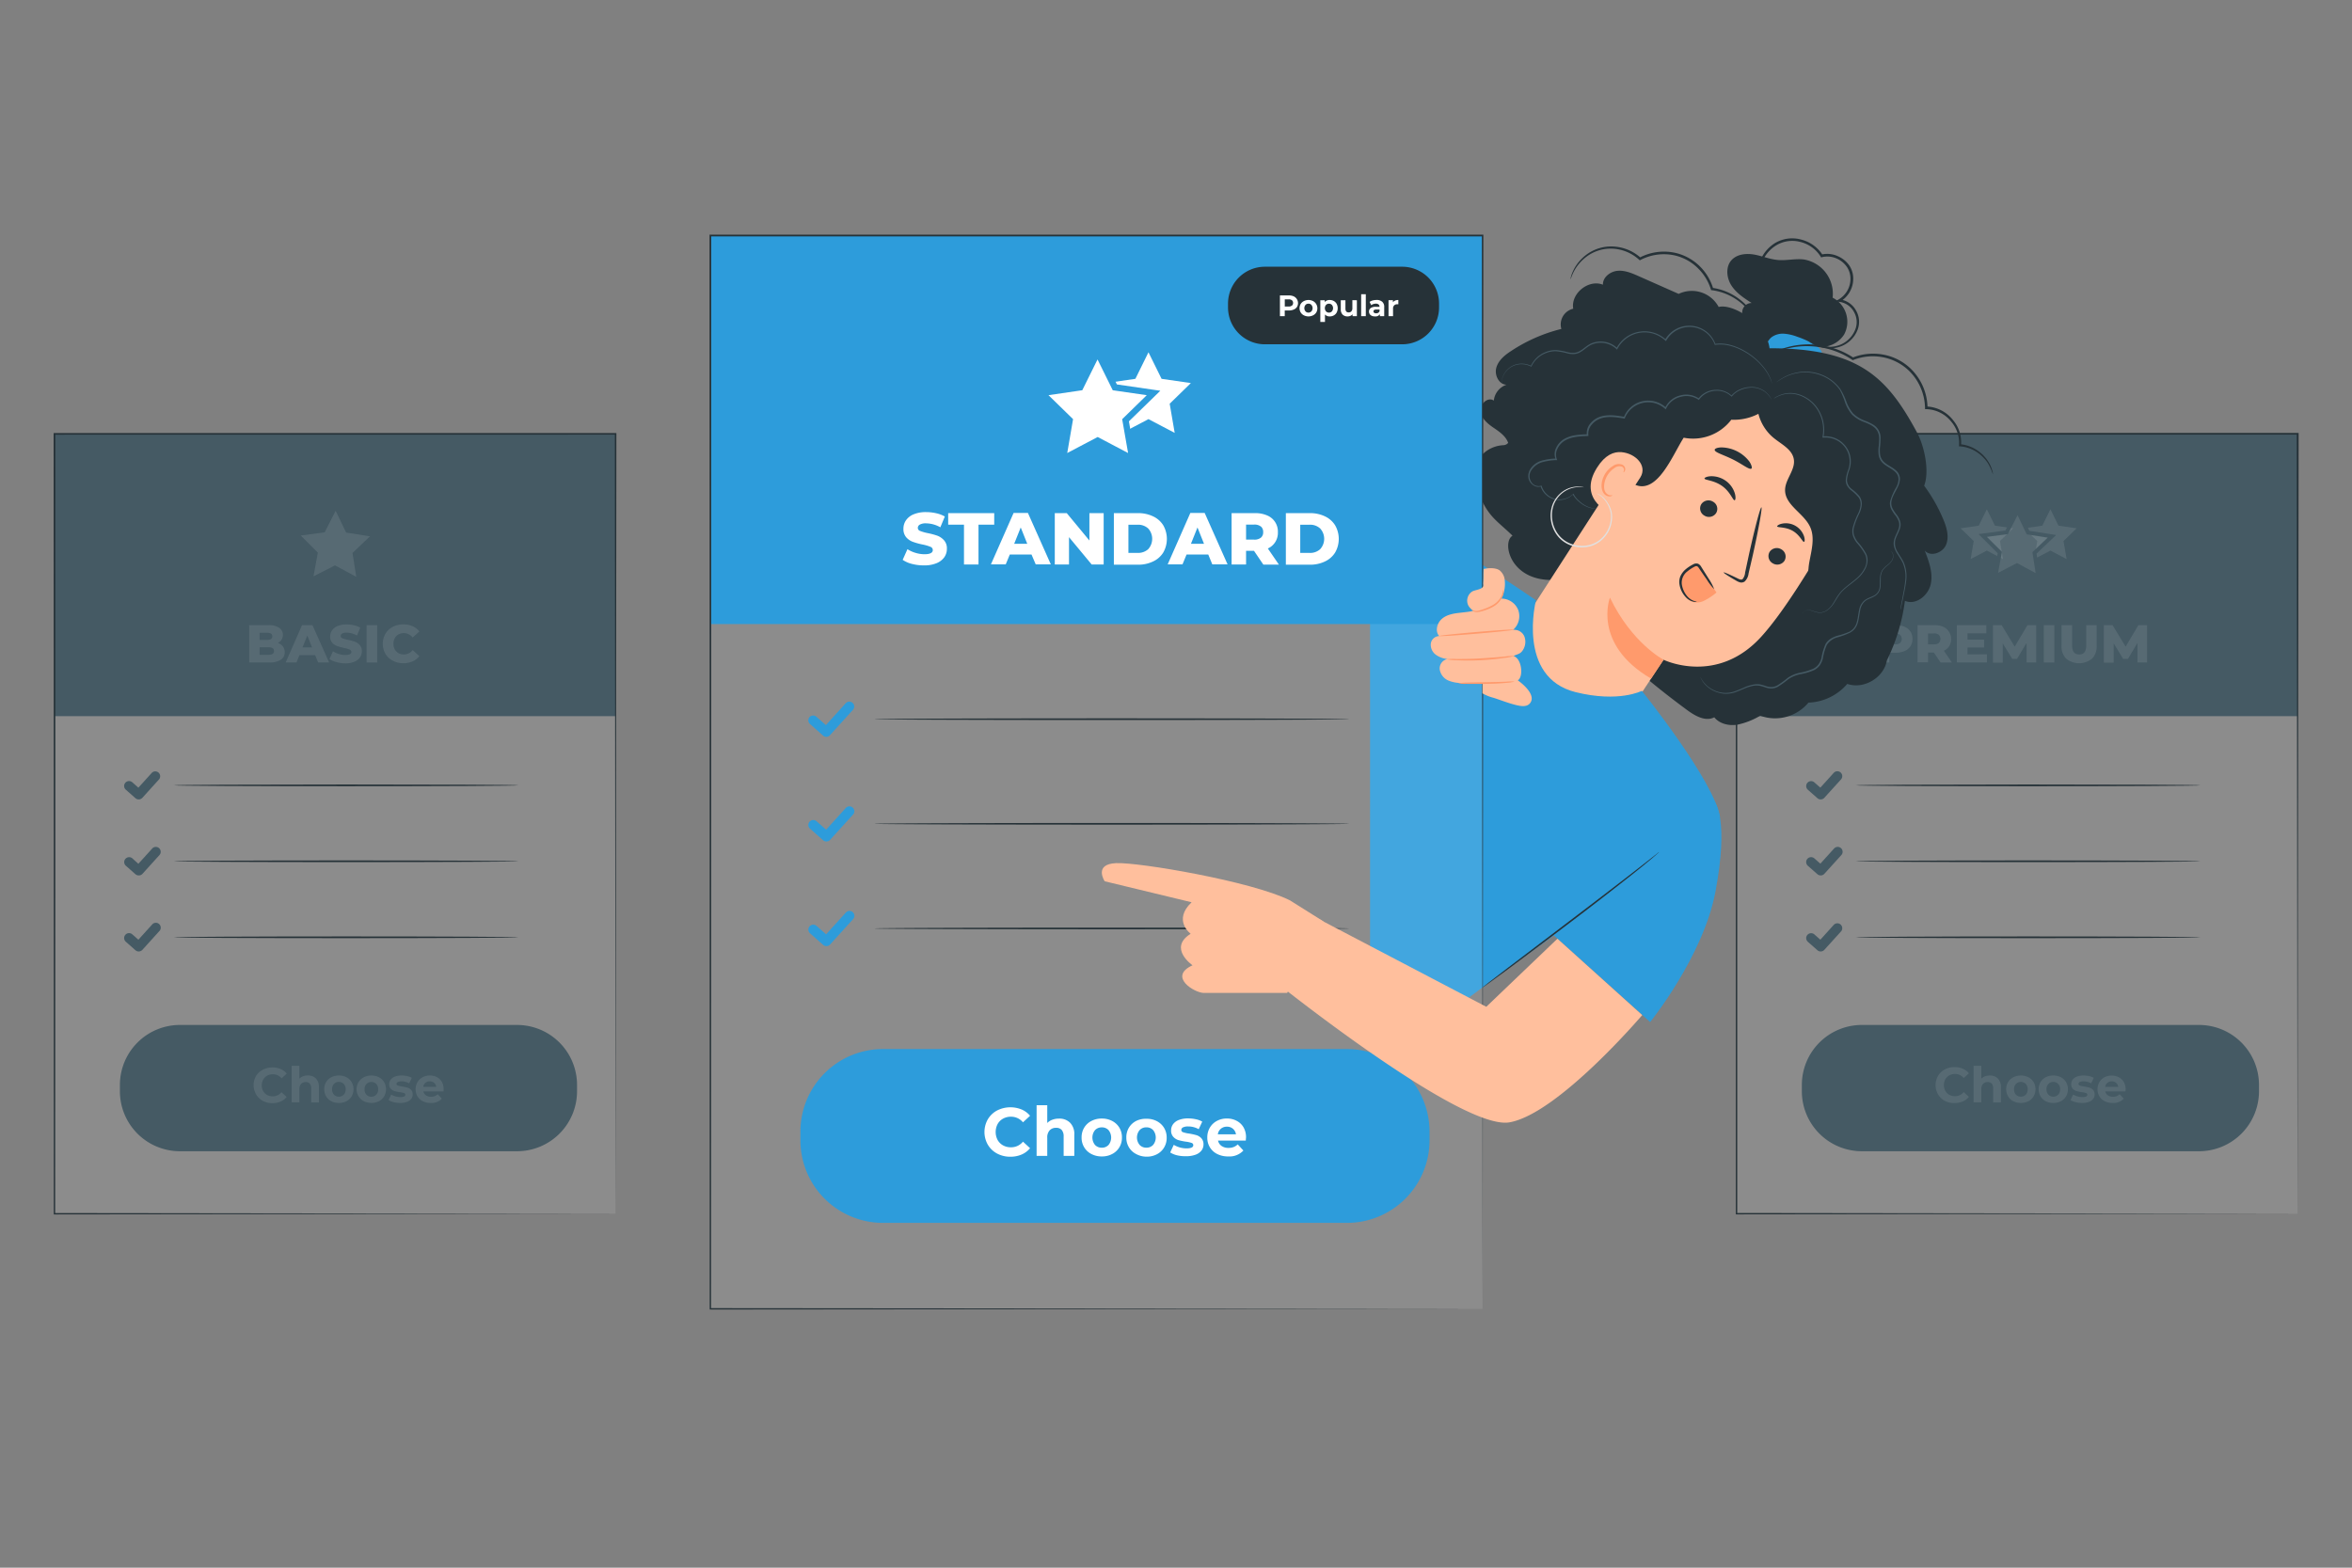 <svg width="240" height="160" fill="none" xmlns="http://www.w3.org/2000/svg"><rect width="100%" height="100%" fill="#808080" stroke="none"/><path d="M234.447 44.282h-57.264v79.595h57.264V44.281z" fill="#fff" fill-opacity=".1"/><path d="M234.447 44.282h-57.264v28.81h57.264v-28.81z" fill="#455A64"/><path d="M224.53 80.152c0 .05-7.874.09-17.583.09s-17.583-.04-17.583-.09c0-.05 7.871-.087 17.583-.087 9.713 0 17.583.03 17.583.087zm0 7.75c0 .047-7.874.087-17.583.087s-17.583-.04-17.583-.087c0-.046 7.871-.087 17.583-.087 9.713 0 17.583.04 17.583.087zm0 7.761c0 .047-7.874.087-17.583.087s-17.583-.04-17.583-.087c0-.047 7.871-.09 17.583-.09 9.713 0 17.583.04 17.583.09z" fill="#263238"/><path d="M224.384 104.608h-34.396a6.126 6.126 0 00-6.126 6.126v.637a6.126 6.126 0 006.126 6.126h34.396a6.126 6.126 0 006.126-6.126v-.637a6.126 6.126 0 00-6.126-6.126z" fill="#455A64"/><path d="M194.353 63.973a1.271 1.271 0 01.794 1.238 1.33 1.33 0 01-.204.744 1.359 1.359 0 01-.59.487c-.284.12-.59.18-.898.173h-.667v1.001h-1.078v-3.813h1.742c.309-.01.616.049.901.17zm-.461 1.648a.592.592 0 000-.824.732.732 0 00-.5-.147h-.601v1.115h.611c.175.01.348-.04.49-.144zm3.444.978h-.598v1h-1.067v-3.796h1.735c.308-.008.614.051.897.173a1.391 1.391 0 01.604 1.959 1.333 1.333 0 01-.554.48l.821 1.198h-1.154l-.684-1.014zm.514-1.802a.736.736 0 00-.501-.147h-.611v1.115h.601a.752.752 0 00.5-.144.593.593 0 000-.824h.011zm4.894 1.982v.83h-3.06v-3.806h3.003v.834h-1.922v.64h1.692v.808h-1.692v.697l1.979-.003zm4.05.831v-2.002l-.981 1.645h-.477l-.974-1.592v1.965h-1.001v-3.823h.887L205.583 66l1.304-2.198h.888v3.81l-.981-.003zm1.755-3.807h1.078v3.81h-1.078v-3.81zm2.283 3.42a1.754 1.754 0 01-.471-1.312v-2.108h1.078v2.078c0 .61.24.915.724.915s.717-.304.717-.915v-2.078h1.061v2.112a1.74 1.74 0 01-.47 1.311 2.11 2.11 0 01-2.639 0v-.003zm7.28.387v-2.002l-.978 1.645h-.48l-.974-1.592v1.965h-1.001v-3.823h.887L216.901 66l1.304-2.198h.888v3.81l-.981-.003zm-19.663 44.745a1.728 1.728 0 01-.687-.667 1.886 1.886 0 010-1.888c.165-.276.403-.502.687-.651a2.055 2.055 0 011.001-.237c.286-.005.569.05.831.164.244.102.459.261.627.463l-.527.487a1.141 1.141 0 00-.891-.417 1.193 1.193 0 00-.587.147 1.029 1.029 0 00-.403.401c-.097.18-.146.382-.144.587a1.2 1.2 0 00.144.587c.093.17.233.31.403.404.18.098.383.147.587.143a1.123 1.123 0 00.891-.42l.527.487a1.653 1.653 0 01-.627.47c-.265.11-.55.164-.837.161a2.034 2.034 0 01-.995-.221zm5.409-2.285a1.204 1.204 0 01.314.901v1.545h-.791v-1.438a.71.71 0 00-.14-.481.543.543 0 00-.188-.125.547.547 0 00-.223-.035.653.653 0 00-.258.041.649.649 0 00-.219.143.773.773 0 00-.177.55v1.335h-.79v-3.73h.79v1.314c.109-.106.238-.188.381-.24.155-.057.319-.086.484-.083a1.108 1.108 0 01.817.303zm1.582 2.322a1.334 1.334 0 01-.534-.501 1.445 1.445 0 010-1.448c.128-.212.313-.384.534-.497a1.746 1.746 0 011.541 0c.22.114.403.286.531.497a1.45 1.45 0 010 1.448 1.333 1.333 0 01-.531.501 1.77 1.77 0 01-1.541 0zm1.271-.667a.764.764 0 00.194-.551.748.748 0 00-.194-.547.722.722 0 00-.229-.154.72.72 0 00-.542 0 .715.715 0 00-.23.154.74.74 0 00-.197.547.758.758 0 00.197.551.72.72 0 001.001 0zm2.038.667a1.361 1.361 0 01-.534-.501 1.48 1.48 0 010-1.448c.129-.212.314-.384.534-.497.24-.122.505-.184.774-.18.267-.005.531.057.768.18.22.113.405.285.533.497a1.472 1.472 0 010 1.448 1.352 1.352 0 01-.533.501 1.65 1.65 0 01-.768.177 1.677 1.677 0 01-.774-.177zm1.271-.668a.763.763 0 00.197-.55.743.743 0 00-.197-.547.663.663 0 00-.497-.207.667.667 0 00-.5.207.73.73 0 00-.2.547.759.759 0 00.2.55.654.654 0 00.5.204.67.67 0 00.501-.21l-.004.006zm1.779.761a1.642 1.642 0 01-.517-.21l.263-.567c.136.086.285.15.441.19.164.048.335.073.507.073.333 0 .5-.08.5-.247a.175.175 0 00-.137-.166 1.997 1.997 0 00-.42-.087 3.955 3.955 0 01-.55-.117.837.837 0 01-.378-.233.674.674 0 01-.16-.474.744.744 0 01.15-.457.971.971 0 01.434-.314c.214-.077.44-.114.668-.11.193 0 .385.021.573.063.166.034.326.093.474.174l-.263.564a1.553 1.553 0 00-.784-.204.804.804 0 00-.381.07.214.214 0 00-.127.184.187.187 0 00.137.177c.141.045.287.077.434.096.184.029.367.068.547.117.142.042.27.122.37.23.11.13.166.297.157.467a.715.715 0 01-.15.451 1 1 0 01-.444.307 1.954 1.954 0 01-.69.107c-.221 0-.441-.029-.654-.084zm5.085-1.094h-2.059a.637.637 0 00.264.4.88.88 0 00.517.147c.129.001.256-.02.377-.063a.924.924 0 00.304-.2l.42.453a1.398 1.398 0 01-1.121.441 1.832 1.832 0 01-.817-.177 1.328 1.328 0 01-.547-.501 1.462 1.462 0 010-1.444c.124-.212.304-.385.52-.501a1.62 1.62 0 011.465 0c.213.113.39.284.51.494.126.229.19.486.184.747 0 0-.004.07-.017.204zm-1.845-.878a.646.646 0 00-.224.417h1.335a.645.645 0 00-.667-.567.668.668 0 00-.444.15z" fill="#fff" fill-opacity=".1"/><path d="M185.788 81.59a.497.497 0 01-.334-.124l-.981-.864a.506.506 0 01-.042-.71.503.503 0 01.709-.04l.611.536 1.381-1.528a.504.504 0 01.688-.018.503.503 0 01.056.686l-1.715 1.891a.495.495 0 01-.373.17zm0 7.757a.497.497 0 01-.334-.123l-.981-.861a.512.512 0 01-.169-.347.502.502 0 01.836-.407l.611.537 1.381-1.525a.507.507 0 01.35-.185.5.5 0 01.394.852l-1.715 1.892a.487.487 0 01-.373.167zm0 7.761a.497.497 0 01-.334-.124l-.981-.864a.506.506 0 01-.042-.709.503.503 0 01.709-.042l.611.537 1.381-1.528a.504.504 0 01.688-.018.503.503 0 01.056.686l-1.715 1.891a.496.496 0 01-.373.17z" fill="#455A64"/><path d="M209.226 51.978l.824 1.672 1.849.27-1.338 1.301.317 1.839-1.652-.868-1.651.867.313-1.838-1.334-1.301 1.845-.27.827-1.672zm-6.488 0l.827 1.672 1.845.27-1.334 1.301.313 1.839-1.651-.868-1.652.867.317-1.838-1.338-1.301 1.848-.27.825-1.672z" fill="#fff" fill-opacity=".1"/><path d="M207.985 58.872l-2.172-1.171-2.192 1.12.443-2.422-1.745-1.741 2.443-.327 1.114-2.199 1.068 2.222 2.435.384-1.785 1.702.391 2.432z" fill="#fff" fill-opacity=".1"/><path d="M201.89 54.51l2.742-.363 1.251-2.466 1.195 2.493 2.732.43-2.002 1.905.438 2.733-2.433-1.315-2.462 1.258.497-2.72-1.958-1.954zm7.06.361l-2.139-.334-.938-1.955-.981 1.932-2.148.28 1.531 1.528-.387 2.142 1.929-1 1.905 1.03-.334-2.138 1.562-1.485z" fill="#455A64"/><path d="M234.441 123.876l-.081-79.595.081.08h-57.258l.087-.086v79.595l-.07-.071 57.264.071-57.264.07h-.074V44.188h57.428v.076c-.077 47.065-.113 78.928-.113 79.612zm-46.274-89.721a2.747 2.747 0 00.212-2.132 2.762 2.762 0 00-1.376-1.642 3.543 3.543 0 00-2.943-3.9c-.861-.103-1.732.123-2.596.057-.864-.067-1.611-.4-2.432-.55-.821-.15-1.765-.064-2.336.55-.624.667-.53 1.798-.033 2.582.497.784 1.298 1.305 2.075 1.805a.962.962 0 00-.954.834c-.049.474.08.95.36 1.335a4.214 4.214 0 003.971 1.888l2.179-.063a2.76 2.76 0 003.873-.764z" fill="#263238"/><path d="M181.285 36.307a.913.913 0 01-.975-.73 1.239 1.239 0 01.491-1.182 1.944 1.944 0 011.271-.334c.448.038.889.14 1.308.304a8.67 8.67 0 011.878.88c.213.125.395.295.534.498a.687.687 0 01.04.7c-.18.294-.584.334-.927.334a21.217 21.217 0 01-3.847-.333" fill="#2D9CDB"/><path d="M180.567 35.573c-.257-2.443-3.704-4.635-5.192-4.244a3.112 3.112 0 00-4.084-1.335l-4.057-1.798c-.694-.307-1.421-.624-2.175-.557-.754.066-1.522.667-1.495 1.418-1.465-.584-3.297.894-3.03 2.452a1.645 1.645 0 00-1.264 1.399c-.028.222-.01.448.053.663a16.426 16.426 0 00-5.111 2.242c-.668.43-1.311.96-1.525 1.712-.214.75.264 1.731 1.044 1.738a1.924 1.924 0 00-1.301 1.621c-.604-.42-1.451.364-1.358 1.095.094.73.717 1.258 1.318 1.668.601.41 1.265.858 1.505 1.552a.663.663 0 01-.471.236c-1.621.08-2.952 1.292-2.972 2.913v.414c0 .74.507 1.808.834 2.469.824 1.668 1.718 2.132 3.053 3.443-1.115.667-.254 4.578 4.06 4.518 4.444 5.552 8.024 9.048 13.746 13.269.818.604 1.882 1.214 2.783.747.534.668 1.475.881 2.319.761a7.525 7.525 0 002.365-.924 4.423 4.423 0 004.922-1.335 5.465 5.465 0 003.963-1.912c1.685.59 3.754-.64 4.041-2.402a19.32 19.32 0 001.842-6.076c1.087.484 2.369-.52 2.629-1.684.26-1.165-.18-2.336-.614-3.46.567.7 1.825.266 2.175-.561.351-.827.074-1.782-.277-2.613a16.25 16.25 0 00-1.952-3.43c.571-1.477.024-4.043-.73-5.438-3.043-5.629-5.902-8.585-15.038-8.591" fill="#263238"/><path d="M170.734 39.75a2.334 2.334 0 013.059-.837l12.135 4.204c3.564 1.835 3.086 7.39 1.101 10.873-2.205 3.87-5.048 8.508-7.307 10.99-4.544 5.005-9.969 2.356-9.969 2.356l-2.669 4.024-3.086 4.708c-1.408-1.308-9.943-10.49-9.943-10.49l16.679-25.828z" fill="#FFBF9D"/><path d="M175.882 58.425c.024-.047.557.183 1.398.594.21.11.421.193.541.08a1.21 1.21 0 00.253-.668l.401-1.878c.59-2.67 1.154-4.795 1.261-4.771.107.023-.284 2.202-.874 4.86-.151.668-.294 1.275-.434 1.873a1.358 1.358 0 01-.404.837.587.587 0 01-.51.074 1.619 1.619 0 01-.364-.17c-.807-.458-1.295-.791-1.268-.831z" fill="#263238"/><path d="M169.753 67.333s-3.223-1.668-5.475-6.34c0 0-1.825 4.742 4.197 8.265l1.278-1.925z" fill="#FF9A6C"/><path d="M178.722 47.821c-.214.16-.918-.444-1.892-.927-.974-.484-1.865-.718-1.862-.981 0-.127.26-.24.687-.25a3.668 3.668 0 012.86 1.454c.227.354.287.628.207.704zm7.236 5.059c-.25.086-.667-.444-1.294-.872-.628-.427-1.252-.667-1.258-.917 0-.123.203-.244.55-.254a2.14 2.14 0 011.245.407c.371.253.654.614.811 1.035.106.327.05.554-.054.6z" fill="#263238"/><path d="M187.583 58.338a4.602 4.602 0 00.784-2.976c-.073-.567-.29-1.114-.304-1.688-.03-1.238.854-2.286 1.298-3.44a5.02 5.02 0 00.281-2.352 5.022 5.022 0 00-.825-2.22c-.754-1.094-1.938-1.874-2.522-3.066-.434-.88-.504-1.915-1.001-2.765-.944-1.669-3.1-2.122-5.005-2.29-1.027.868-1.001 2.266-1.001 3.61a4.68 4.68 0 001.669 3.52c.807.668 1.928 1.182 2.088 2.213.167 1.084-.881 2.025-.894 3.12-.017 1.568 1.939 2.378 2.573 3.813.487 1.105.113 2.376-.101 3.567-.213 1.19-.14 2.649.875 3.31a13.827 13.827 0 002.085-2.356z" fill="#263238"/><path d="M181.02 40.988a23.6 23.6 0 00-8.181-3.92c-.877-.227-1.828-.4-2.669-.057-.737.3-1.271.948-1.731 1.601-1.435 2.04-2.409 5.105-3.003 7.534l1.434 3.337c2.279.944 3.811-3.06 4.935-4.811a4.906 4.906 0 004.858-1.835 5.433 5.433 0 004.357-1.849z" fill="#263238"/><path d="M167.377 48.732c.761-1.215-.5-2.466-1.925-2.586-.781-.066-1.668.284-2.479 1.565-2.175 3.41 1.698 4.895 1.768 4.798.07-.097 1.745-2.359 2.636-3.777z" fill="#FFBF9D"/><path d="M164.522 50.553c0-.023-.087 0-.217 0a.703.703 0 01-.451-.273c-.277-.364-.213-1.128.16-1.755a2.34 2.34 0 01.711-.744.812.812 0 01.737-.17.354.354 0 01.247.387c0 .123-.08.177-.063.197.017.02.107 0 .17-.17a.455.455 0 000-.3.537.537 0 00-.273-.298 1.001 1.001 0 00-.958.134 2.362 2.362 0 00-.814.82c-.417.701-.477 1.569-.074 2.026a.763.763 0 00.601.257c.163-.034.23-.097.224-.11z" fill="#FF9A6C"/><path d="M163.16 51.668l-.04.037a.576.576 0 01-.133.09.916.916 0 01-.628.067 2.483 2.483 0 01-.931-.414 3.487 3.487 0 01-.5-.417 2.322 2.322 0 01-.45-.587h.053a2.004 2.004 0 01-3.337-.838l.064.03a.844.844 0 01-.637-.023 1.163 1.163 0 01-.498-.427 1.079 1.079 0 01-.176-.667c.016-.238.093-.468.223-.668a2.07 2.07 0 011.145-.837 6.166 6.166 0 011.471-.217l-.047.08a1.42 1.42 0 01.04-1.151c.17-.371.445-.685.791-.9a3.23 3.23 0 011.164-.405 9.669 9.669 0 011.248-.096l-.056.07a1.504 1.504 0 01.36-1.181 2.198 2.198 0 011.074-.708c.808-.233 1.635-.09 2.402.037l-.066.04a2.661 2.661 0 011.892-1.63 2.672 2.672 0 012.412.649l-.09.02a2.306 2.306 0 011.591-1.275 2.28 2.28 0 011.875.334h-.07a2.281 2.281 0 011.775-.894 2.24 2.24 0 011.645.61h-.063a2.24 2.24 0 01.874-.65c.294-.133.609-.214.931-.24a2.304 2.304 0 011.471.333l.127.08c.04.03.077.064.11.094.066.054.13.112.19.173.091.099.175.203.251.314.053.09.093.16.126.21l.04.074a.434.434 0 01-.05-.067l-.137-.204a2.705 2.705 0 00-.253-.303 1.965 1.965 0 00-.19-.167l-.11-.09-.127-.077a2.3 2.3 0 00-1.442-.3 2.86 2.86 0 00-.907.247 2.102 2.102 0 00-.837.63l-.031.037-.03-.033a2.124 2.124 0 00-1.584-.574 2.173 2.173 0 00-1.702.897l-.03.044-.04-.03a2.174 2.174 0 00-1.792-.297 2.201 2.201 0 00-1.514 1.214l-.034.073-.057-.053a2.56 2.56 0 00-2.303-.608 2.562 2.562 0 00-1.81 1.549v.047h-.051c-.767-.127-1.574-.264-2.335-.04-.392.118-.741.35-1.001.667a1.4 1.4 0 00-.284.508 1.403 1.403 0 00-.05.58v.066h-.07c-.827.024-1.668.067-2.352.48a1.94 1.94 0 00-.747.845 1.293 1.293 0 00-.044 1.058l.034.076h-.084a6 6 0 00-1.444.21c-.445.126-.83.405-1.088.788a1.075 1.075 0 00-.053 1.201.88.88 0 001.017.417l.047-.017.017.05a1.958 1.958 0 001.538 1.335 1.983 1.983 0 001.668-.53l.033-.034.02.04c.114.213.259.408.431.578.15.153.314.291.49.413.271.201.58.345.908.424.204.053.42.037.614-.047.086-.073.14-.127.143-.12zm-9.946-12.525a1.2 1.2 0 01.02-.287c.044-.275.144-.539.293-.774a2.026 2.026 0 011.001-.834 2.152 2.152 0 011.732.103h-.054a2.769 2.769 0 011.465-1.401 2.719 2.719 0 011.131-.22 6.5 6.5 0 011.201.226c.201.048.408.066.614.054.209-.015.411-.08.591-.187.374-.207.687-.544 1.114-.75a2.46 2.46 0 012.719.47h-.096a3.225 3.225 0 012.312-1.684 3.23 3.23 0 012.742.81h-.093a2.848 2.848 0 012.721-1.417 2.837 2.837 0 012.424 1.88l-.057-.033a3.88 3.88 0 011.652.127c.479.134.938.33 1.368.58a6.737 6.737 0 011.848 1.535c.339.39.612.833.808 1.311.052.126.094.255.126.387.014.044.026.089.034.134 0 0-.054-.18-.187-.507a5.067 5.067 0 00-.824-1.288 6.768 6.768 0 00-1.845-1.498 5.64 5.64 0 00-1.355-.564 3.85 3.85 0 00-1.608-.117h-.04v-.04a2.73 2.73 0 00-2.338-1.78 2.735 2.735 0 00-2.6 1.37l-.037.066-.057-.05a3.112 3.112 0 00-3.971-.236 3.114 3.114 0 00-.927 1.084l-.04.073-.056-.06a2.34 2.34 0 00-2.576-.434c-.404.19-.717.524-1.111.748-.195.113-.413.18-.637.197-.216.01-.431-.01-.641-.06a6.609 6.609 0 00-1.184-.227 2.582 2.582 0 00-1.091.203 2.683 2.683 0 00-1.428 1.335l-.02.04-.037-.02a2.075 2.075 0 00-1.668-.114 2 2 0 00-1.001.798c-.15.23-.254.485-.307.754-.024.197-.024.297-.03.297zm30.685 23.535a.403.403 0 01.184-.28.823.823 0 01.387-.134c.187-.006.375.024.55.09.214.084.439.136.668.157.27-.003.533-.094.747-.26a2.36 2.36 0 00.624-.69c.183-.277.333-.594.57-.901.444-.628 1.161-1.068 1.815-1.635a3.36 3.36 0 00.825-1.044 1.614 1.614 0 00.073-1.351 6.2 6.2 0 00-.868-1.222 2.424 2.424 0 01-.39-.697 1.666 1.666 0 01-.04-.818 7.835 7.835 0 01.587-1.538c.114-.248.189-.513.224-.784a1.245 1.245 0 00-.177-.774 4.649 4.649 0 00-.817-.777 1.775 1.775 0 01-.377-.447 1.103 1.103 0 01-.141-.568 3.93 3.93 0 01.261-1.084c.115-.333.157-.687.123-1.038a2.421 2.421 0 00-.931-1.712 2.5 2.5 0 00-1.755-.503h-.073v-.073a3.842 3.842 0 00-.734-3.083 3.525 3.525 0 00-1.025-.888 3.266 3.266 0 00-1.081-.4 2.86 2.86 0 00-1.594.187 2.644 2.644 0 00-.384.193l-.097.05h-.037l.03-.023.094-.06c.121-.08.25-.148.384-.204a2.803 2.803 0 011.614-.22c.391.063.766.198 1.108.397a3.61 3.61 0 011.058.898 3.924 3.924 0 01.767 3.16l-.06-.064a2.593 2.593 0 012.524 1.308c.173.308.279.649.312 1 .035.366-.009.734-.127 1.082-.133.337-.219.69-.256 1.05a1.193 1.193 0 00.477.925 4.4 4.4 0 01.84.8c.156.256.224.554.194.851a2.728 2.728 0 01-.23.821 7.753 7.753 0 00-.581 1.515c-.054.251-.043.512.034.757.086.242.211.467.37.668a6.1 6.1 0 01.877 1.248c.1.233.14.487.117.74a1.995 1.995 0 01-.197.7 3.382 3.382 0 01-.851 1.075c-.667.574-1.381 1.001-1.815 1.608-.216.3-.387.614-.573.895a2.554 2.554 0 01-.668.704 1.296 1.296 0 01-.79.26 2.293 2.293 0 01-.668-.167 1.382 1.382 0 00-.534-.1.8.8 0 00-.377.117.489.489 0 00-.19.283z" fill="#455A64"/><path d="M193.926 62.201a.315.315 0 010-.087l.043-.25c.04-.223.1-.544.177-.954.077-.41.184-.918.25-1.511a3.579 3.579 0 00-.246-1.97c-.161-.333-.397-.666-.608-1a2.442 2.442 0 01-.257-.584 1.383 1.383 0 01-.026-.667c.09-.45.363-.841.494-1.281a1.15 1.15 0 000-.668 2.221 2.221 0 00-.351-.627c-.159-.2-.3-.414-.42-.64a1.317 1.317 0 01-.114-.785 5.97 5.97 0 01.641-1.474c.124-.235.198-.493.217-.758a.997.997 0 00-.274-.717c-.367-.404-.937-.587-1.361-1.001a1.444 1.444 0 01-.39-.79 3.616 3.616 0 010-.858c.023-.28.053-.557.05-.828a1.575 1.575 0 00-.184-.757c-.26-.464-.774-.687-1.248-.884a3.582 3.582 0 01-1.334-.794 4.002 4.002 0 01-.724-1.275 7.207 7.207 0 00-.531-1.261 4.152 4.152 0 00-1.902-1.468 4.452 4.452 0 00-1.975-.297 4.94 4.94 0 00-1.475.364 5.596 5.596 0 00-.847.46l-.214.133-.076.044.07-.053.207-.147c.266-.186.548-.347.844-.48.472-.208.974-.34 1.488-.391a4.47 4.47 0 012.002.287 4.239 4.239 0 011.952 1.491c.238.396.437.814.593 1.248.159.452.399.872.708 1.238.368.343.806.603 1.284.76.248.1.488.216.718.351a1.542 1.542 0 01.787 1.398c0 .28-.016.561-.047.84a3.47 3.47 0 000 .828c.038.273.162.527.354.724.394.397.964.58 1.365 1.001.203.218.312.507.303.804a1.99 1.99 0 01-.23.804c-.23.494-.547.941-.631 1.442-.041.245-.005.497.104.72.116.22.251.429.404.624.16.2.284.425.367.668.075.24.075.497 0 .737-.14.464-.411.847-.497 1.271-.066.416.029.84.266 1.188.201.354.441.667.604 1.02.265.633.347 1.326.237 2.003-.073.597-.193 1.1-.273 1.515-.08.413-.154.724-.201.95l-.053.247a.422.422 0 01-.04.097z" fill="#455A64"/><path d="M192.918 56.252l.067.034a.45.45 0 01.147.163.873.873 0 01-.094.818 2.267 2.267 0 01-.423.437 2.57 2.57 0 00-.498.507c-.134.235-.204.5-.203.77 0 .291 0 .601-.033.932a1.176 1.176 0 01-.514.887c-.307.204-.668.29-.985.5a1.512 1.512 0 00-.56.968c-.09.39-.117.814-.234 1.238a1.817 1.817 0 01-.277.607 1.661 1.661 0 01-.517.45 7.376 7.376 0 01-1.298.484c-.45.117-.84.398-1.094.788-.19.446-.325.913-.404 1.391a2.12 2.12 0 01-.313.69 1.672 1.672 0 01-.581.481 6.19 6.19 0 01-1.378.41 3.36 3.36 0 00-1.244.514 9.405 9.405 0 01-1.078.775c-.193.106-.41.166-.631.173-.212 0-.424-.037-.624-.11a5.12 5.12 0 00-.57-.167 2.158 2.158 0 00-.567-.017c-.359.06-.709.165-1.041.314-.334.137-.641.274-.954.377a2.774 2.774 0 01-1.749 0 2.961 2.961 0 01-1.144-.667 2.659 2.659 0 01-.514-.668 1.736 1.736 0 01-.12-.267c.166.337.392.64.667.895.325.294.711.513 1.131.64.557.17 1.153.159 1.702-.033.307-.103.614-.24.944-.38.34-.158.699-.27 1.068-.334a2.11 2.11 0 01.594 0c.198.043.393.1.584.167.189.069.389.103.59.103.205-.009.404-.065.584-.163a9.76 9.76 0 001.061-.771 3.463 3.463 0 011.281-.534c.459-.084.907-.22 1.335-.407a1.51 1.51 0 00.537-.444 1.91 1.91 0 00.294-.647c.081-.489.221-.966.417-1.421.122-.217.297-.4.507-.534.209-.13.433-.232.667-.307a8.09 8.09 0 001.278-.424c.186-.107.35-.25.48-.42.121-.173.211-.366.264-.57.113-.408.14-.828.233-1.229.065-.408.283-.776.611-1.027.334-.224.701-.307 1.001-.497a1.075 1.075 0 00.48-.818c.041-.313.02-.627.041-.92.003-.284.081-.561.226-.805.146-.195.319-.368.514-.514.161-.119.303-.26.424-.42a.849.849 0 00.11-.78.517.517 0 00-.197-.218z" fill="#455A64"/><path d="M172.736 57.821a.551.551 0 01.741.167l1.505 2.235.17.247a6.069 6.069 0 01-1.335.874 1.58 1.58 0 01-1.334 0 1.766 1.766 0 01-.708-.84c-.23-.564-.417-1.142-.16-1.692.187-.404.768-.764 1.121-.99z" fill="#FF9A6C"/><path d="M161.612 49.73a2.128 2.128 0 00-.694-.07 2.73 2.73 0 00-1.742.734 2.901 2.901 0 00-.75 1.094c-.178.483-.24 1-.181 1.511a3.34 3.34 0 00.598 1.572c.358.5.859.879 1.438 1.088a3.264 3.264 0 001.798.14 2.95 2.95 0 001.481-.794 3.145 3.145 0 00.915-2.62 2.767 2.767 0 00-.397-1.02 3.013 3.013 0 00-.524-.638 1.801 1.801 0 00-.434-.29.435.435 0 00-.173-.053c.209.096.399.228.563.39a3 3 0 01.858 1.625 3.042 3.042 0 01-.908 2.506 2.82 2.82 0 01-1.411.747 3.159 3.159 0 01-1.715-.14 2.91 2.91 0 01-1.368-1.028 3.222 3.222 0 01-.58-1.501 3.155 3.155 0 01.16-1.452c.151-.401.392-.763.704-1.057a2.76 2.76 0 011.668-.754c.454-.03.691.03.694.01z" fill="#E0E0E0"/><path d="M175.121 52.355a.873.873 0 01-1.194.274.833.833 0 01-.411-.508.83.83 0 01.077-.65.879.879 0 011.195-.273.853.853 0 01.259.211.833.833 0 01.074.946zm6.974 4.868a.882.882 0 01-1.195.274.849.849 0 01-.438-.844.834.834 0 01.105-.317.88.88 0 011.194-.274.839.839 0 01.412.51.849.849 0 01-.078.65zm1.995-1.922c-.143.06-.42-.704-1.174-1.13-.754-.428-1.552-.298-1.572-.454 0-.07.18-.214.534-.28a1.96 1.96 0 012.195 1.264c.117.34.087.577.017.6zm-7.084-4.247c-.176.04-.437-.858-1.284-1.458-.848-.6-1.782-.584-1.795-.76 0-.084.227-.21.647-.231a2.519 2.519 0 011.535.474c.443.318.767.774.921 1.298.11.413.057.66-.024.677zm-3.87 10.356s-.12.047-.333 0a1.558 1.558 0 01-.808-.49 2.448 2.448 0 01-.617-1.258 1.532 1.532 0 01.093-.854c.129-.28.319-.528.558-.724.228-.19.477-.353.744-.484a.605.605 0 01.5-.063.752.752 0 01.334.333l.72 1.148c.238.349.436.722.591 1.114a5.576 5.576 0 01-.767-1c-.241-.334-.498-.718-.771-1.115-.147-.24-.254-.297-.494-.167a3.82 3.82 0 00-.691.457 1.447 1.447 0 00-.58 1.335c.066.427.243.828.514 1.164.181.23.421.408.694.514.193.064.317.067.313.09zm30.226-12.978a5.338 5.338 0 00-.52-1.165 3.959 3.959 0 00-1.028-1.06 3.614 3.614 0 00-1.812-.651h-.103v-.107a3.337 3.337 0 00-.771-2.389 3.376 3.376 0 00-2.566-1.301h-.13v-.13a5.457 5.457 0 00-1.571-3.724 5.236 5.236 0 00-2.83-1.461 5.436 5.436 0 00-2.912.293l-.06.024-.057-.037a8.133 8.133 0 00-3.116-1.254 8.448 8.448 0 00-2.63-.07c-.769.117-1.525.312-2.255.584 0 0 .043-.034.137-.08.093-.047.233-.12.42-.194a7.889 7.889 0 011.668-.457 8.422 8.422 0 012.686 0 8.28 8.28 0 013.22 1.254h-.117a5.617 5.617 0 013.05-.333 5.43 5.43 0 012.979 1.528 5.672 5.672 0 011.642 3.913l-.13-.13a3.623 3.623 0 012.752 1.415c.591.713.878 1.63.801 2.552l-.093-.11c.686.06 1.341.31 1.891.724a3.81 3.81 0 011.028 1.131c.166.278.292.578.374.891.031.112.048.228.053.344z" fill="#263238"/><path d="M181.988 31.239a2.365 2.365 0 01-.961-.394 3.646 3.646 0 01-1.595-2.335 3.363 3.363 0 01.223-2.002 3.774 3.774 0 011.532-1.738 3.44 3.44 0 012.539-.337 3.673 3.673 0 012.269 1.611l-.15-.063a2.617 2.617 0 011.741.19c.464.209.86.543 1.145.964.262.415.393.9.373 1.391a2.699 2.699 0 01-1.351 2.266l-.05-.24a2.216 2.216 0 011.712 1.184 2.282 2.282 0 01.146 1.892 2.93 2.93 0 01-2.355 1.885 3.644 3.644 0 01-2.002-.297 3.164 3.164 0 01-.474-.254c-.1-.07-.15-.106-.147-.113.004-.007.221.127.651.29.613.244 1.28.319 1.932.217a2.773 2.773 0 002.175-1.798 2.057 2.057 0 00-.153-1.705 1.977 1.977 0 00-1.522-1.048l-.43-.033.377-.207a2.444 2.444 0 001.208-2.045 2.19 2.19 0 00-.334-1.238 2.47 2.47 0 00-1.001-.864 2.354 2.354 0 00-1.558-.174l-.097.027-.053-.087a3.414 3.414 0 00-2.095-1.498 3.186 3.186 0 00-2.363.31 3.568 3.568 0 00-1.458 1.615 3.186 3.186 0 00-.24 1.872c.175.922.703 1.74 1.471 2.279.282.188.581.348.895.477zm-21.731-2.746a.614.614 0 01.027-.17c.037-.16.087-.318.15-.47a4.275 4.275 0 011.055-1.532 4.232 4.232 0 012.575-1.155 4.507 4.507 0 013.37 1.158l-.15-.02a5.372 5.372 0 013.707-.487 5.207 5.207 0 012.492 1.395 5.338 5.338 0 011.335 2.248l-.104-.086a5.923 5.923 0 012.733 1.128 6.169 6.169 0 011.558 1.691c.264.424.469.882.607 1.361a2.4 2.4 0 01.104.517 8.127 8.127 0 00-.838-1.798 6.104 6.104 0 00-1.551-1.605 5.8 5.8 0 00-2.643-1.05h-.08l-.023-.077a5.147 5.147 0 00-1.288-2.13 4.942 4.942 0 00-2.362-1.334 5.146 5.146 0 00-3.523.45l-.084.044-.067-.063a4.306 4.306 0 00-3.176-1.125 4.13 4.13 0 00-2.482 1.051 4.487 4.487 0 00-1.085 1.445c-.18.394-.237.62-.257.614z" fill="#263238"/><path d="M139.802 53.553s.36-.64 3.139-.276c2.78.363 13.79 7.987 13.79 7.987s-2.002 7.877 4.054 9.379c4.411 1.094 6.75-.137 6.75-.137s7.383 9.182 7.987 12.926c0 0-35.583 24.896-29.808 22.191l-5.912.066V53.553z" fill="#2D9CDB"/><path d="M174.945 81.746c.097.264 1.475 1.906.11 9.219-1.241 6.643-6.673 13.346-6.673 13.346l-10.83-9.746 17.393-12.819z" fill="#2D9CDB"/><path d="M169.296 86.955c-.05.06-.106.115-.167.164l-.497.433a96.53 96.53 0 01-1.885 1.542 360.822 360.822 0 01-6.34 4.914c-2.492 1.895-4.771 3.594-6.422 4.828l-1.962 1.435-.541.384a.929.929 0 01-.193.123c.053-.055.111-.105.173-.15l.521-.41 1.928-1.478 6.39-4.855a863.174 863.174 0 006.369-4.875l1.918-1.498.518-.407a1.32 1.32 0 01.19-.15z" fill="#263238"/><path d="M151.289 24.045H72.478v109.54h78.811V24.045z" fill="#fff" fill-opacity=".1"/><path d="M151.289 24.045H72.478v39.648h78.811V24.045z" fill="#2D9CDB"/><path d="M143.079 27.222h-14.007a3.764 3.764 0 00-3.764 3.763v.39a3.764 3.764 0 003.764 3.764h14.007a3.763 3.763 0 003.763-3.763v-.39a3.763 3.763 0 00-3.763-3.764zm-5.436 46.179c0 .047-10.837.087-24.196.087-13.36 0-24.203-.04-24.203-.087 0-.046 10.833-.086 24.203-.086 13.369 0 24.196.036 24.196.086zm0 10.677c0 .047-10.837.087-24.196.087-13.36 0-24.203-.04-24.203-.087 0-.046 10.833-.086 24.203-.086 13.369 0 24.196.04 24.196.086zm0 10.681c0 .047-10.837.087-24.196.087-13.36 0-24.203-.04-24.203-.087 0-.047 10.833-.087 24.203-.087 13.369 0 24.196.037 24.196.087z" fill="#263238"/><path d="M137.443 107.067H90.102a8.428 8.428 0 00-8.428 8.428v.884a8.428 8.428 0 008.428 8.428h47.341a8.428 8.428 0 008.428-8.428v-.884a8.428 8.428 0 00-8.428-8.428z" fill="#2D9CDB"/><path d="M93.084 57.56a2.966 2.966 0 01-.974-.42l.487-1.09c.253.163.529.288.818.373.296.092.604.14.914.143.567 0 .854-.143.854-.427a.354.354 0 00-.244-.333 4.403 4.403 0 00-.784-.23 6.84 6.84 0 01-1-.274 1.669 1.669 0 01-.685-.467 1.275 1.275 0 01-.283-.868c-.004-.31.088-.612.263-.867.196-.275.467-.487.781-.61a3.211 3.211 0 011.278-.224c.343 0 .684.04 1.018.116.31.065.608.178.884.334l-.457 1.101a3.04 3.04 0 00-1.452-.404 1.215 1.215 0 00-.644.13.386.386 0 00-.203.334.334.334 0 00.24.314c.25.096.508.17.77.22a7.2 7.2 0 011.002.27c.256.101.484.261.667.467.203.24.306.55.287.864a1.49 1.49 0 01-.26.855c-.2.273-.473.484-.788.61a3.225 3.225 0 01-1.274.227 4.756 4.756 0 01-1.215-.144zm5.282-4.013h-1.612v-1.178h4.698v1.178h-1.605v4.067h-1.481v-4.067zm6.891 3.049h-2.216l-.414 1.001h-1.511l2.312-5.245h1.462l2.335 5.245h-1.541l-.427-1zm-.434-1.094l-.667-1.669-.668 1.669h1.335zm7.796-3.133v5.245h-1.221l-2.316-2.793v2.793h-1.451v-5.245h1.221l2.312 2.796v-2.796h1.455zm1.041.001h2.479a3.486 3.486 0 011.528.333c.426.198.786.515 1.035.914a2.8 2.8 0 010 2.77 2.403 2.403 0 01-1.035.913 3.44 3.44 0 01-1.528.334h-2.479V52.37zm2.419 4.06a1.53 1.53 0 001.084-.38 1.574 1.574 0 000-2.113 1.517 1.517 0 00-1.084-.383h-.934v2.876h.934zm7.214.166h-2.216l-.413 1.001h-1.512l2.312-5.245h1.462l2.335 5.245h-1.558l-.41-1zm-.434-1.094l-.667-1.669-.668 1.669h1.335zm5.101.718h-.81v1.394h-1.478v-5.245h2.395c.424-.009.845.072 1.235.237a1.772 1.772 0 011.094 1.705 1.74 1.74 0 01-1.024 1.668l1.131 1.648h-1.588l-.955-1.408zm.704-2.48a1.04 1.04 0 00-.69-.2h-.824v1.535h.824a1.04 1.04 0 00.69-.2.696.696 0 00.231-.564.727.727 0 00-.221-.57h-.01zm2.546-1.37h2.469a3.489 3.489 0 011.528.333 2.44 2.44 0 011.034.914 2.79 2.79 0 010 2.77 2.423 2.423 0 01-1.034.913 3.44 3.44 0 01-1.528.334h-2.469V52.37zm2.419 4.06c.396.02.784-.117 1.081-.38a1.564 1.564 0 000-2.113 1.505 1.505 0 00-1.081-.383h-.951v2.876h.951zm-1.619-26.185a.765.765 0 01.334 1.084.716.716 0 01-.334.264c-.153.066-.32.098-.487.093h-.427v.584h-.49v-2.119h.917c.167-.003.333.03.487.094zm-.18.947a.33.33 0 00.117-.27.331.331 0 00-.117-.277.513.513 0 00-.333-.093h-.397v.734h.397a.512.512 0 00.323-.094h.01zm1.228.995a.79.79 0 01-.334-.297.868.868 0 010-.868.814.814 0 01.334-.297 1.046 1.046 0 01.921 0 .836.836 0 01.44.846.821.821 0 01-.107.319.795.795 0 01-.333.297 1.05 1.05 0 01-.921 0zm.757-.404a.516.516 0 000-.667.385.385 0 00-.297-.123.395.395 0 00-.3.123.516.516 0 000 .667.398.398 0 00.3.123.392.392 0 00.297-.133v.01zm2.287-1.061c.124.067.226.17.293.293a.964.964 0 010 .881.728.728 0 01-.293.294.818.818 0 01-.411.103.612.612 0 01-.49-.197v.761h-.474v-2.215h.45v.187a.633.633 0 01.514-.21.818.818 0 01.411.103zm-.197 1.06a.516.516 0 000-.666.422.422 0 00-.594 0 .516.516 0 000 .667.42.42 0 00.594 0zm2.552-1.14v1.628h-.44v-.194a.654.654 0 01-.224.164.71.71 0 01-.28.053.703.703 0 01-.511-.183.743.743 0 01-.187-.548v-.92h.474v.85c0 .264.11.394.334.394a.354.354 0 00.27-.11.464.464 0 00.104-.334v-.804l.46.003zm.437-.617h.474v2.245h-.474v-2.245zm2.149.774a.674.674 0 01.203.544v.927h-.44v-.204a.523.523 0 01-.497.227.764.764 0 01-.334-.063.49.49 0 01-.21-.174.486.486 0 01-.03-.456.422.422 0 01.13-.158.87.87 0 01.527-.13h.374a.3.3 0 00-.094-.237.419.419 0 00-.28-.083.762.762 0 00-.257.043.665.665 0 00-.213.11l-.167-.333a1.03 1.03 0 01.317-.147c.125-.033.254-.05.383-.05a.843.843 0 01.588.184zm-.401 1.12a.284.284 0 00.13-.163v-.167h-.333c-.194 0-.29.064-.29.19a.154.154 0 00.017.082.163.163 0 00.056.062c.057.04.125.058.193.053a.396.396 0 00.227-.056zm1.712-1.241a.863.863 0 01.334-.06v.434h-.107a.43.43 0 00-.317.113.449.449 0 00-.117.334v.767h-.46v-1.628h.45v.214a.545.545 0 01.217-.174zm-40.609 87.055a2.41 2.41 0 01-.944-.9 2.614 2.614 0 010-2.599c.227-.38.554-.691.944-.898a3.014 3.014 0 012.503-.1c.334.142.629.362.861.641l-.724.667a1.573 1.573 0 00-1.228-.571 1.627 1.627 0 00-.808.2 1.419 1.419 0 00-.554.554 1.762 1.762 0 000 1.615c.13.233.322.425.554.554.248.135.526.203.808.197a1.546 1.546 0 001.228-.574l.724.667a2.293 2.293 0 01-.865.648 2.893 2.893 0 01-1.151.223 2.827 2.827 0 01-1.348-.324zm7.447-3.146a1.64 1.64 0 01.431 1.241v2.146h-1.088v-1.979a1.003 1.003 0 00-.194-.667.711.711 0 00-.567-.22.855.855 0 00-.667.256c-.177.21-.264.481-.244.754v1.856h-1.087v-5.172h1.087v1.812a1.44 1.44 0 01.524-.334c.214-.078.44-.116.667-.113.209-.011.417.02.613.092.195.073.374.184.525.328zm2.176 3.193a1.827 1.827 0 01-.737-.687 1.873 1.873 0 01-.264-1.001 1.893 1.893 0 01.264-1.001c.177-.292.433-.529.737-.684a2.223 2.223 0 011.061-.247c.368-.007.731.078 1.058.247.303.156.557.392.734.684.179.303.27.649.263 1.001.008.352-.083.699-.263 1.001-.176.293-.43.531-.734.687-.327.17-.69.255-1.058.247a2.223 2.223 0 01-1.061-.247zm1.748-.924a1.207 1.207 0 000-1.515.902.902 0 00-.687-.28.926.926 0 00-.691.28 1.203 1.203 0 000 1.515.926.926 0 00.691.28.906.906 0 00.687-.283v.003zm2.813.924a1.832 1.832 0 01-.734-.687 1.872 1.872 0 01-.263-1.001 1.892 1.892 0 01.263-1.001c.177-.292.431-.528.734-.684a2.217 2.217 0 011.068-.223c.368-.008.731.077 1.058.246.301.157.554.394.73.684.179.303.27.65.264 1.001.008.352-.084.699-.264 1.001a1.837 1.837 0 01-.73.688c-.327.169-.69.254-1.058.247-.373 0-.74-.093-1.068-.271zm1.735-.927a1.197 1.197 0 000-1.515.903.903 0 00-.684-.28.915.915 0 00-.69.28 1.185 1.185 0 000 1.515.915.915 0 00.69.28.91.91 0 00.684-.28zm2.455 1.061a2.386 2.386 0 01-.711-.291l.364-.78a2.57 2.57 0 001.301.363c.461 0 .691-.111.691-.333a.244.244 0 00-.19-.231 2.824 2.824 0 00-.574-.123 5.813 5.813 0 01-.761-.16 1.185 1.185 0 01-.517-.334.917.917 0 01-.22-.667c-.003-.227.07-.449.207-.631.154-.196.361-.344.597-.427.298-.109.614-.161.931-.153a3.57 3.57 0 01.791.086c.228.044.448.125.65.241l-.36.774a2.156 2.156 0 00-1.081-.281c-.18-.01-.36.023-.524.097a.296.296 0 00-.173.25.245.245 0 00.19.244c.194.064.394.109.597.133.254.04.506.095.754.164.194.059.369.168.507.317a.898.898 0 01.217.641 1 1 0 01-.21.62c-.16.195-.372.341-.611.421a2.7 2.7 0 01-.947.15 3.678 3.678 0 01-.918-.09zm7.001-1.509h-2.833a.89.89 0 00.36.551c.211.139.459.209.711.2.177.004.354-.025.521-.087.157-.062.3-.155.42-.273l.577.627a1.929 1.929 0 01-1.545.604 2.431 2.431 0 01-1.124-.247 1.804 1.804 0 01-.751-.687 1.874 1.874 0 01-.263-1.001 1.932 1.932 0 01.26-1.001c.171-.291.419-.529.717-.687a2.067 2.067 0 011.021-.247 2.05 2.05 0 011.001.237c.293.15.536.382.701.667.174.314.262.669.253 1.027 0 0-.013.137-.026.317zm-2.543-1.204a.88.88 0 00-.307.571h1.849a.898.898 0 00-.921-.781.929.929 0 00-.621.21z" fill="#fff"/><path d="M84.322 75.203a.494.494 0 01-.333-.126l-1.335-1.185a.499.499 0 01-.047-.707.504.504 0 01.691-.04l.978.86L86.3 71.77a.5.5 0 01.744.668l-2.359 2.602a.496.496 0 01-.364.163zm.001 10.677a.49.49 0 01-.334-.123l-1.335-1.188a.5.5 0 01-.041-.709.502.502 0 01.709-.042l.977.861 2.026-2.239a.501.501 0 01.744.668l-2.36 2.602a.494.494 0 01-.386.17zm0 10.68a.494.494 0 01-.334-.126l-1.335-1.185a.5.5 0 01-.041-.709.502.502 0 01.709-.041l.977.857 2.026-2.235a.5.5 0 01.744.667l-2.36 2.602a.497.497 0 01-.386.17z" fill="#2D9CDB"/><path d="M117.19 35.953l1.338 2.71 2.989.433-2.162 2.109.511 2.976-2.676-1.405-2.673 1.405.511-2.976-2.162-2.109 2.989-.434 1.335-2.709z" fill="#fff"/><path d="M111.995 35.953l1.768 3.58 3.951.574-2.86 2.786.674 3.934-3.533-1.859-3.53 1.859.674-3.934-2.86-2.786 3.951-.574 1.765-3.58z" fill="#fff"/><path d="M115.959 47.417l-3.967-2.082-3.964 2.082.757-4.41-3.206-3.127 4.431-.644 1.982-4.004 1.978 4.004 4.431.644-3.206 3.123.764 4.414zm-8.972-7.086l2.509 2.448-.594 3.457 3.106-1.635 3.103 1.635-.604-3.453 2.509-2.45-3.47-.503-1.554-3.146-1.555 3.143-3.45.504z" fill="#2D9CDB"/><path d="M151.289 133.589l-.08-109.543.08.08h-78.8l.086-.087c0 40.989 0 78.911-.017 109.543l-.07-.07 78.811.07-78.81.07h-.07v-.07c0-30.632 0-68.554-.017-109.543v-.087h78.961v.077l-.074 109.56z" fill="#263238"/><path d="M112.723 89.944s-1.168-1.755 1.171-1.852c2.339-.097 13.836 1.852 17.733 3.8l3.41 2.142-3.693 7.307h-8.488c-.974 0-3.7-1.668-1.168-2.822 0 0-2.532-1.755-.193-3.217 0 0-1.852-1.364.096-3.216l-8.868-2.142z" fill="#FFBF9D"/><path d="M132.311 92.617l19.352 10.136 7.26-6.947 8.652 7.794s-8.575 10.07-13.543 10.947c-4.968.878-24.316-14.68-24.316-14.68l2.595-7.25zm20.303-31.15l-.18.104a3.402 3.402 0 01-.891.31 3.113 3.113 0 00-.437.08c-.086.047-.167.1-.244.16-.53.31-1.204.334-1.798.41-.668.07-1.385.174-1.905.605-.521.43-.754 1.288-.297 1.785a.883.883 0 00-.864.787 1.263 1.263 0 00.52 1.118c.354.25.769.4 1.201.434a.975.975 0 00-.804 1.09 1.487 1.487 0 00.918 1.122c.472.184.979.261 1.484.227.652-.024 1.305-.01 1.956.04v1.021c.352.205.731.36 1.127.457.878.287 1.445.52 2.236.724.59.153 1.171.227 1.488-.17.764-.955-1.245-2.336-1.245-2.336.591-.334.431-2.225-.447-2.482.434-.214.707-.19.964-.604a1.547 1.547 0 00.154-1.388 1.103 1.103 0 00-1.165-.668 1.86 1.86 0 00.538-2.029 1.84 1.84 0 00-.885-.97 1.866 1.866 0 00-.64-.19.722.722 0 00-.254 0 .333.333 0 00-.103.053c-.147.077-.274.207-.427.31z" fill="#FFBF9D"/><path d="M153.551 59.292a1.465 1.465 0 00-.537-1.088c-.407-.277-1.141-.244-1.625-.137-.03.587 0 .884-.04 1.472 0 .123.036.22-.02.333-.15.29-.788.334-1.081.484a1.11 1.11 0 00-.404 1.471 1.489 1.489 0 001.438.711 2.296 2.296 0 001.461-.79 3.24 3.24 0 00.808-2.456z" fill="#FFBF9D"/><path d="M154.549 64.26c0 .046-1.712.233-3.834.413-2.122.18-3.847.29-3.85.24-.003-.05 1.712-.233 3.834-.413 2.122-.18 3.847-.29 3.85-.24zm0 2.68a5.11 5.11 0 01-1.001.2c-.816.12-1.638.201-2.462.24-.968.05-1.842.04-2.476 0a5 5 0 01-1.021-.1 6.76 6.76 0 011.025-.024c.63 0 1.501 0 2.462-.06.961-.06 1.828-.123 2.456-.187.337-.047.677-.07 1.017-.07zm-.001 2.618a3.59 3.59 0 01-.838.134c-.52.053-1.241.093-2.038.103-.798.01-1.518 0-2.039 0a4.191 4.191 0 01-.847-.047c.278-.055.561-.08.844-.076.524-.024 1.244-.034 2.038-.047.795-.013 1.515-.03 2.036-.053a5.04 5.04 0 01.844-.014zm-1.154-9.406a.939.939 0 01-.053.668 2.193 2.193 0 01-1.068 1.15 4.462 4.462 0 01-.801.334 3.26 3.26 0 01-.694.164.743.743 0 01-.48-.11c-.097-.067-.123-.13-.117-.137a.839.839 0 00.584.127c.228-.047.451-.113.667-.197.266-.09.523-.203.771-.334a2.255 2.255 0 001.038-1.047c.069-.201.12-.408.153-.618z" fill="#FF9A6C"/><path d="M62.816 44.281H5.551v79.595h57.264V44.281z" fill="#fff" fill-opacity=".1"/><path d="M62.816 44.281H5.551v28.81h57.264v-28.81z" fill="#455A64"/><path d="M52.903 80.151c0 .05-7.874.09-17.583.09-9.71 0-17.584-.04-17.584-.09 0-.05 7.871-.086 17.584-.086 9.712 0 17.583.03 17.583.086zm0 7.751c0 .047-7.874.087-17.583.087-9.71 0-17.584-.04-17.584-.087 0-.047 7.871-.087 17.584-.087 9.712 0 17.583.04 17.583.087zm0 7.761c0 .047-7.874.087-17.583.087-9.71 0-17.584-.04-17.584-.087 0-.047 7.871-.09 17.584-.09 9.712 0 17.583.04 17.583.09z" fill="#263238"/><path d="M52.755 104.608H18.36a6.126 6.126 0 00-6.125 6.126v.637a6.126 6.126 0 006.125 6.126h34.396a6.126 6.126 0 006.126-6.126v-.637a6.126 6.126 0 00-6.126-6.126z" fill="#455A64"/><path d="M28.867 65.982a.93.93 0 01.183.584.88.88 0 01-.403.774 2.085 2.085 0 01-1.165.27h-2.055v-3.807h1.948c.389-.025.775.07 1.108.27a.853.853 0 01.384.728.928.928 0 01-.134.487.944.944 0 01-.38.333c.203.067.382.192.514.36zM26.49 64.58v.734h.754c.364 0 .544-.123.544-.37s-.18-.364-.544-.364h-.754zm1.472 1.865c0-.256-.19-.386-.568-.386h-.904v.774h.904c.377 0 .568-.13.568-.388zm4.201.425H30.55l-.296.74h-1.102l1.669-3.81h1.06l1.702 3.81h-1.12l-.301-.74zm-.317-.795l-.487-1.218-.49 1.218h.977zm2.483 1.498a2.171 2.171 0 01-.707-.307l.353-.794c.184.119.384.211.594.274.216.068.441.103.668.103.413 0 .62-.103.62-.31a.26.26 0 00-.177-.243 3.67 3.67 0 00-.567-.167 5.38 5.38 0 01-.72-.197 1.197 1.197 0 01-.494-.334.91.91 0 01-.207-.63 1.097 1.097 0 01.19-.631 1.29 1.29 0 01.567-.444c.296-.114.611-.169.928-.16.249 0 .497.027.74.084.226.048.444.132.644.246l-.333.801a2.196 2.196 0 00-1.055-.294.884.884 0 00-.467.094.282.282 0 00-.147.247.244.244 0 00.174.23c.182.07.37.122.56.157.245.05.486.117.721.2.19.07.359.184.494.334a.897.897 0 01.214.64c.002.222-.064.439-.19.62-.144.2-.342.355-.571.445-.295.118-.61.174-.928.166a3.505 3.505 0 01-.904-.13zm3.082-3.77h1.078v3.81h-1.078v-3.81zm2.669 3.63c-.31-.16-.57-.404-.75-.704a2.07 2.07 0 010-2.045c.18-.3.44-.546.75-.707.333-.17.702-.257 1.075-.25a2.31 2.31 0 01.941.183c.273.118.512.301.697.534l-.687.62a1.128 1.128 0 00-.897-.447 1.105 1.105 0 00-.55.137.928.928 0 00-.378.384c-.092.174-.138.37-.133.567a1.18 1.18 0 00.133.57.948.948 0 00.377.384c.169.093.358.14.55.137a1.128 1.128 0 00.898-.447l.687.62a1.841 1.841 0 01-.697.534 2.31 2.31 0 01-.94.184 2.232 2.232 0 01-1.075-.254zm-13.261 44.922a1.748 1.748 0 01-.687-.667 1.902 1.902 0 010-1.888c.17-.265.407-.479.687-.621a2.193 2.193 0 011.818-.073c.242.103.456.262.624.464l-.527.487a1.112 1.112 0 00-.888-.414 1.168 1.168 0 00-.587.143 1.036 1.036 0 00-.403.401 1.19 1.19 0 00-.144.587c-.004.205.045.407.144.587.092.162.227.296.39.387.18.099.382.148.587.144a1.118 1.118 0 00.888-.421l.527.487a1.591 1.591 0 01-.627.471 2.111 2.111 0 01-.834.16 2.038 2.038 0 01-.968-.234zm5.411-2.285a1.21 1.21 0 01.31.901v1.545h-.787v-1.438a.707.707 0 00-.143-.481.524.524 0 00-.41-.16.63.63 0 00-.474.183.758.758 0 00-.177.551v1.335h-.79v-3.731h.79v1.315c.104-.106.23-.189.367-.244a1.37 1.37 0 01.487-.083 1.108 1.108 0 01.828.307zm1.578 2.322a1.356 1.356 0 01-.534-.501 1.474 1.474 0 010-1.448c.13-.21.315-.382.534-.497.24-.122.505-.184.774-.18.267-.004.53.057.768.18.22.114.403.286.53.497a1.453 1.453 0 010 1.448 1.33 1.33 0 01-.53.501 1.61 1.61 0 01-.768.177 1.65 1.65 0 01-.774-.177zm1.272-.667a.765.765 0 00.193-.551.76.76 0 00-.194-.547.676.676 0 00-.497-.207.66.66 0 00-.504.207.76.76 0 00-.196.547.77.77 0 00.197.551.67.67 0 00.503.203.662.662 0 00.498-.21v.007zm2.045.667a1.332 1.332 0 01-.534-.501 1.374 1.374 0 01.1-1.588c.118-.148.266-.269.434-.357a1.746 1.746 0 011.541 0c.22.114.404.286.531.497a1.453 1.453 0 010 1.448 1.33 1.33 0 01-.53.501 1.774 1.774 0 01-1.542 0zm1.271-.667a.766.766 0 00.194-.544.757.757 0 00-.194-.547.667.667 0 00-.5-.207.668.668 0 00-.654.461.754.754 0 00-.044.293c-.01.202.062.4.197.55a.666.666 0 00.5.204.676.676 0 00.501-.217v.007zm1.771.76a1.6 1.6 0 01-.514-.21l.264-.564c.136.085.285.148.44.187.164.049.334.073.504.074.334 0 .5-.08.5-.247a.173.173 0 00-.137-.167 1.98 1.98 0 00-.416-.087 3.61 3.61 0 01-.554-.117.868.868 0 01-.377-.23.667.667 0 01-.16-.477.736.736 0 01.15-.457.975.975 0 01.437-.314c.214-.077.44-.114.667-.11.193 0 .386.021.574.064.166.033.326.092.474.173l-.264.564a1.56 1.56 0 00-.784-.204.828.828 0 00-.38.07.217.217 0 00-.09.074.219.219 0 00-.037.11.185.185 0 00.137.177c.142.045.289.078.437.097.184.029.367.068.547.116a.812.812 0 01.367.234.63.63 0 01.157.464.717.717 0 01-.15.45 1 1 0 01-.444.307 1.954 1.954 0 01-.69.107 2.61 2.61 0 01-.658-.084zm5.095-1.094h-2.058a.635.635 0 00.26.4.88.88 0 00.517.147 1.01 1.01 0 00.377-.063.942.942 0 00.307-.2l.42.457a1.424 1.424 0 01-1.124.437 1.777 1.777 0 01-.814-.177 1.305 1.305 0 01-.547-.501 1.454 1.454 0 010-1.444 1.34 1.34 0 01.524-.501c.227-.122.482-.184.74-.18.253-.004.502.056.724.174.214.112.39.283.508.493.12.23.178.488.166.748v.21zm-1.855-.878a.643.643 0 00-.22.414h1.335a.671.671 0 00-.224-.414.667.667 0 00-.447-.153.67.67 0 00-.444.153z" fill="#fff" fill-opacity=".1"/><path d="M14.156 81.59a.504.504 0 01-.334-.124l-.977-.864a.502.502 0 11.667-.75l.61.537 1.382-1.528a.5.5 0 01.74.667l-1.71 1.891a.513.513 0 01-.378.17zm0 7.757a.504.504 0 01-.334-.123l-.977-.861a.5.5 0 01-.043-.71.504.504 0 01.71-.044l.607.55 1.382-1.524a.5.5 0 11.74.667l-1.711 1.892a.5.5 0 01-.374.153zm0 7.761a.504.504 0 01-.334-.124l-.977-.864a.502.502 0 11.667-.75l.61.537 1.382-1.528a.5.5 0 11.74.667l-1.71 1.891a.513.513 0 01-.378.17z" fill="#455A64"/><path d="M36.354 58.871l-2.169-1.17-2.195 1.12.444-2.422-1.745-1.742 2.442-.327 1.118-2.198 1.067 2.222 2.436.383-1.785 1.702.387 2.432z" fill="#fff" fill-opacity=".1"/><path d="M62.816 123.876c0-.7-.03-32.547-.077-79.595l.077.08-57.257.007.087-.087c0 29.782 0 57.338-.017 79.595l-.07-.07 57.264.07-57.264.07h-.07v-.07c0-22.257 0-49.813-.017-79.595v-.086h57.424v.076c-.047 47.058-.077 78.921-.08 79.605z" fill="#263238"/></svg>
